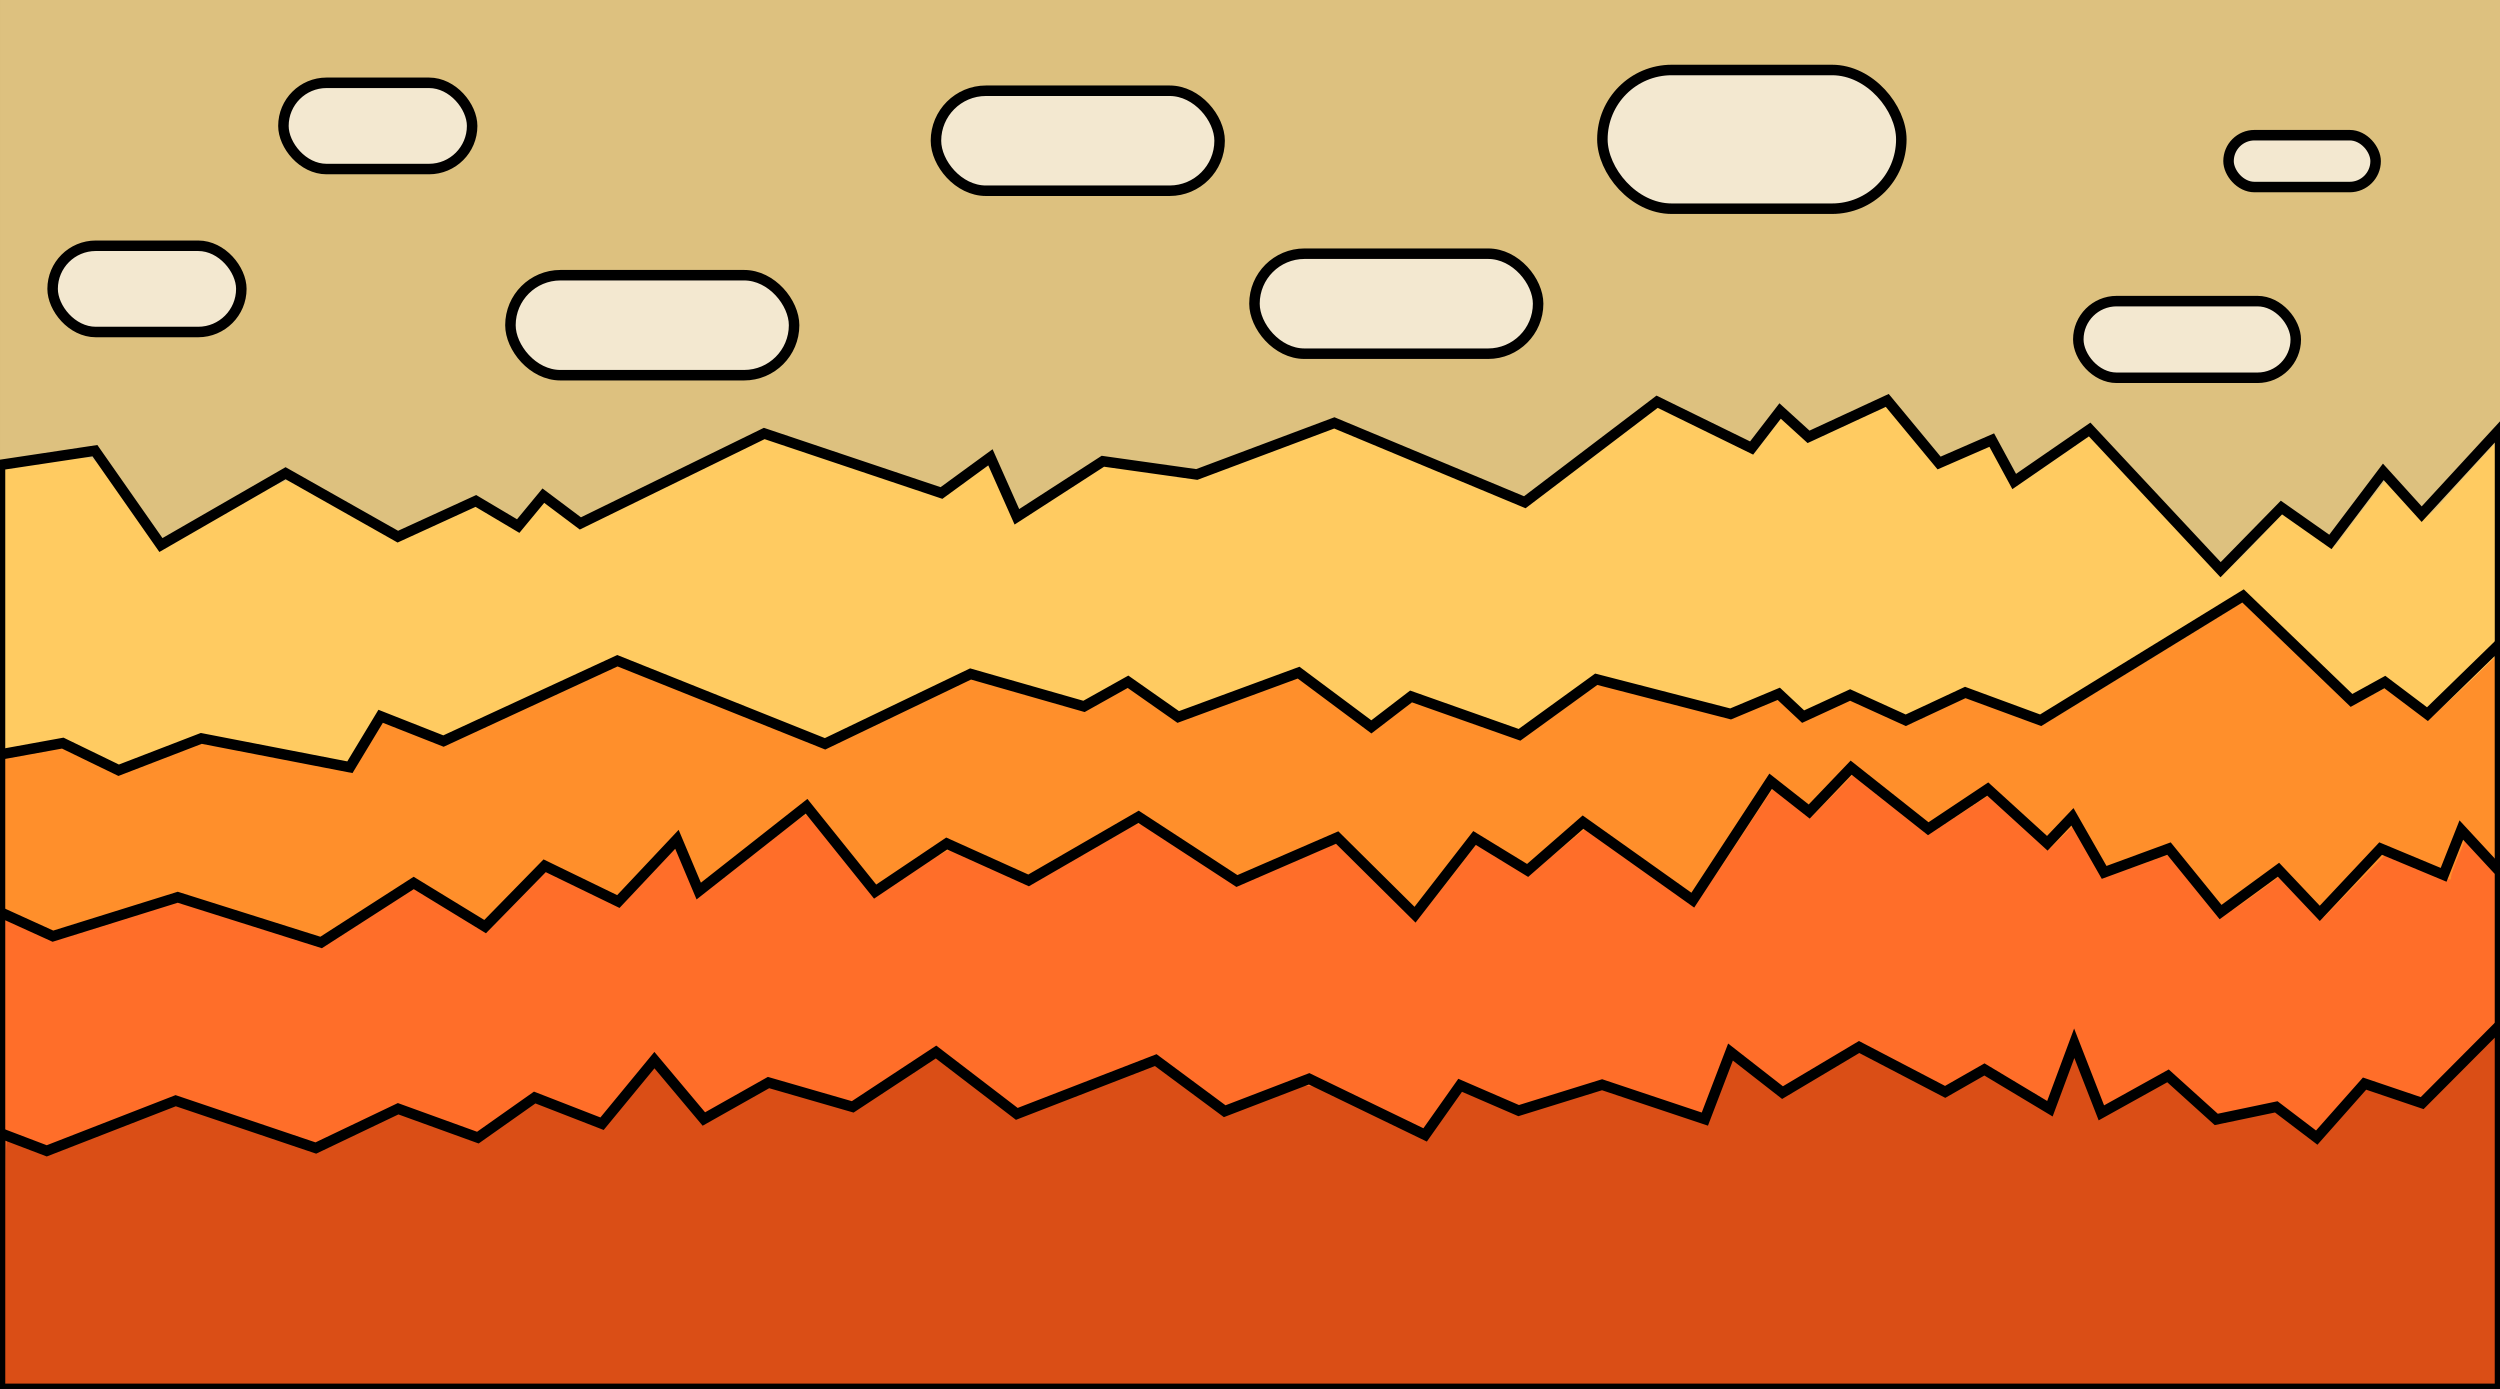 <?xml version="1.0" encoding="UTF-8" standalone="no"?>
<!-- Created with Inkscape (http://www.inkscape.org/) -->

<svg
   xmlns:dc="http://purl.org/dc/elements/1.1/"
   xmlns:cc="http://creativecommons.org/ns#"
   xmlns:rdf="http://www.w3.org/1999/02/22-rdf-syntax-ns#"
   xmlns:svg="http://www.w3.org/2000/svg"
   xmlns="http://www.w3.org/2000/svg"
   xmlns:sodipodi="http://sodipodi.sourceforge.net/DTD/sodipodi-0.dtd"
   xmlns:inkscape="http://www.inkscape.org/namespaces/inkscape"
   width="1350"
   height="750"
   viewBox="0 0 357.187 198.438"
   version="1.1"
   id="svg1465"
   inkscape:export-filename="C:\Users\javim\Google Drive\Programación\Python\juegos\plataformas\images\background.png"
   inkscape:export-xdpi="96"
   inkscape:export-ydpi="96"
   inkscape:version="0.92.5 (2060ec1f9f, 2020-04-08)"
   sodipodi:docname="background.svg"
   enable-background="new">
  <rect x="0" y="0" width="357.187" height="198.438" fill="#333333" stroke="none"/>
  <defs
     id="defs1459" />
  <sodipodi:namedview
     id="base"
     pagecolor="#ffffff"
     bordercolor="#666666"
     borderopacity="1.0"
     inkscape:pageopacity="0.0"
     inkscape:pageshadow="2"
     inkscape:zoom="0.25"
     inkscape:cx="1471.1406"
     inkscape:cy="132.06719"
     inkscape:document-units="mm"
     inkscape:current-layer="layer6"
     showgrid="false"
     units="px"
     inkscape:snap-global="false"
     inkscape:window-width="1366"
     inkscape:window-height="705"
     inkscape:window-x="-8"
     inkscape:window-y="-8"
     inkscape:window-maximized="1"
     showguides="true"
     inkscape:snap-bbox="true"
     inkscape:bbox-paths="true"
     inkscape:bbox-nodes="true"
     inkscape:snap-bbox-edge-midpoints="true"
     inkscape:snap-bbox-midpoints="true"
     inkscape:object-paths="true"
     inkscape:snap-intersection-paths="true"
     inkscape:snap-smooth-nodes="true"
     inkscape:snap-midpoints="true"
     inkscape:snap-object-midpoints="true"
     inkscape:snap-center="true"
     inkscape:snap-text-baseline="true"
     inkscape:snap-page="true" />
  <g
     inkscape:groupmode="layer"
     id="layer2"
     inkscape:label="fondo"
     style="display:inline;opacity:1;">
    <rect
       style="opacity:1;vector-effect:none;fill:#ddc17f;fill-opacity:1;stroke:#db4e16;stroke-width:0;stroke-linecap:round;stroke-linejoin:round;stroke-miterlimit:4;stroke-dasharray:none;stroke-dashoffset:0;stroke-opacity:1;paint-order:markers fill stroke"
       id="rect936"
       width="357.188"
       height="198.438"
       x="0"
       y="0" />
    <rect
       style="opacity:1;vector-effect:none;fill:#ffffff;fill-opacity:0.635;stroke:#000000;stroke-width:1.5;stroke-linecap:round;stroke-linejoin:round;stroke-miterlimit:4;stroke-dasharray:none;stroke-dashoffset:0;stroke-opacity:1;paint-order:markers fill stroke"
       id="rect979"
       width="40.528"
       height="14.288"
       x="72.928"
       y="39.32"
       ry="7.144" />
    <rect
       style="display:inline;opacity:1;vector-effect:none;fill:#ffffff;fill-opacity:0.635;stroke:#000000;stroke-width:1.5;stroke-linecap:round;stroke-linejoin:round;stroke-miterlimit:4;stroke-dasharray:none;stroke-dashoffset:0;stroke-opacity:1;paint-order:markers fill stroke"
       id="rect979-2"
       width="40.528"
       height="14.288"
       x="133.724"
       y="12.965"
       ry="7.144" />
    <rect
       style="display:inline;opacity:1;vector-effect:none;fill:#ffffff;fill-opacity:0.635;stroke:#000000;stroke-width:1.5;stroke-linecap:round;stroke-linejoin:round;stroke-miterlimit:4;stroke-dasharray:none;stroke-dashoffset:0;stroke-opacity:1;paint-order:markers fill stroke"
       id="rect979-2-2-9-2"
       width="40.528"
       height="14.288"
       x="179.232"
       y="36.248"
       ry="7.144" />
    <rect
       style="display:inline;opacity:1;vector-effect:none;fill:#ffffff;fill-opacity:0.635;stroke:#000000;stroke-width:1.5;stroke-linecap:round;stroke-linejoin:round;stroke-miterlimit:4;stroke-dasharray:none;stroke-dashoffset:0;stroke-opacity:1;paint-order:markers fill stroke"
       id="rect979-2-2-9-2-6"
       width="21.014"
       height="7.408"
       x="318.403"
       y="19.315"
       ry="3.704" />
    <rect
       style="display:inline;opacity:1;vector-effect:none;fill:#ffffff;fill-opacity:0.635;stroke:#000000;stroke-width:1.5;stroke-linecap:round;stroke-linejoin:round;stroke-miterlimit:4;stroke-dasharray:none;stroke-dashoffset:0;stroke-opacity:1;paint-order:markers fill stroke"
       id="rect979-2-2-9-2-6-8"
       width="31.069"
       height="10.953"
       x="296.939"
       y="43.022"
       ry="5.476" />
    <rect
       style="display:inline;opacity:1;vector-effect:none;fill:#ffffff;fill-opacity:0.635;stroke:#000000;stroke-width:1.5;stroke-linecap:round;stroke-linejoin:round;stroke-miterlimit:4;stroke-dasharray:none;stroke-dashoffset:0;stroke-opacity:1;paint-order:markers fill stroke"
       id="rect979-2-2-9-2-6-8-8"
       width="42.71"
       height="19.819"
       x="228.941"
       y="9.999"
       ry="9.91" />
    <rect
       style="display:inline;opacity:1;vector-effect:none;fill:#ffffff;fill-opacity:0.635;stroke:#000000;stroke-width:1.5;stroke-linecap:round;stroke-linejoin:round;stroke-miterlimit:4;stroke-dasharray:none;stroke-dashoffset:0;stroke-opacity:1;paint-order:markers fill stroke"
       id="rect979-5-4"
       width="26.963"
       height="12.322"
       x="7.517"
       y="35.114"
       ry="6.161" />
    <rect
       style="display:inline;opacity:1;vector-effect:none;fill:#ffffff;fill-opacity:0.635;stroke:#000000;stroke-width:1.5;stroke-linecap:round;stroke-linejoin:round;stroke-miterlimit:4;stroke-dasharray:none;stroke-dashoffset:0;stroke-opacity:1;paint-order:markers fill stroke"
       id="rect979-5-4-9"
       width="26.963"
       height="12.322"
       x="40.494"
       y="11.831"
       ry="6.161" />
  </g>
  <g
     inkscape:groupmode="layer"
     id="layer3"
     inkscape:label="fondo2"
     style="display:inline;">
    <path
       style="opacity:1;vector-effect:none;fill:#ffcb61;fill-opacity:1;stroke:#db4e16;stroke-width:0;stroke-linecap:round;stroke-linejoin:round;stroke-miterlimit:4;stroke-dasharray:none;stroke-dashoffset:0;stroke-opacity:1;paint-order:markers fill stroke"
       d="m 0.626,500.08 c 0,-136.4 0.675,-248.016 1.5,-248.036 0.825,-0.02 10.05,-1.354 20.5,-2.964 29.942,-4.615 26.834,-6.014 45,20.253 8.8,12.724 16.565,24.047 17.254,25.162 0.727,1.175 15.321,-6.102 34.733,-17.319 20.787,-12.011 34.686,-18.882 36.664,-18.123 1.752,0.672 15.065,7.928 29.586,16.124 14.52,8.196 27.72,14.902 29.332,14.902 1.612,0 11.688,-4.064 22.391,-9.032 l 19.46,-9.032 11.29,6.99 11.29,6.99 7.03,-8.097 7.03,-8.097 9.666,7.38 9.666,7.38 49.846,-24.399 49.846,-24.399 48.102,16.049 48.102,16.049 12.064,-8.881 c 6.635,-4.885 12.669,-8.507 13.408,-8.051 0.739,0.457 4.021,7.199 7.293,14.983 3.272,7.784 6.587,14.156 7.365,14.16 0.779,0.004 11.633,-6.626 24.121,-14.734 l 22.705,-14.742 24.879,3.552 24.879,3.552 37.338,-13.893 37.338,-13.893 50.502,21.083 c 27.776,11.596 51.305,21.083 52.285,21.083 0.981,0 17.639,-12.076 37.017,-26.835 l 35.234,-26.835 25.479,12.768 25.479,12.768 7.512,-9.85 7.512,-9.85 7.679,6.938 7.679,6.938 9.841,-4.987 c 5.413,-2.743 14.848,-7.201 20.967,-9.907 l 11.126,-4.92 14.111,16.757 14.111,16.757 13.081,-5.869 c 7.195,-3.228 13.71,-5.869 14.478,-5.869 0.768,0 3.847,4.995 6.841,11.101 3.7,7.545 6.236,10.615 7.917,9.585 1.36,-0.834 9.672,-6.542 18.472,-12.685 8.8,-6.143 17.053,-11.815 18.341,-12.604 1.461,-0.896 15.315,12.481 36.856,35.585 18.983,20.361 35.432,37.02 36.553,37.02 1.121,0 8.836,-7.268 17.144,-16.152 l 15.106,-16.152 13.552,9.433 c 7.454,5.188 13.827,9.082 14.164,8.652 0.336,-0.43 6.163,-8.153 12.948,-17.163 6.785,-9.01 13.174,-16.9 14.198,-17.532 1.024,-0.633 5.749,3.364 10.5,8.881 4.751,5.517 9.684,10.032 10.961,10.032 1.277,5.4e-4 4.773,-2.912 7.769,-6.472 2.996,-3.56 11.626,-13.179 19.178,-21.375 l 13.731,-14.902 V 491.705 748.08 H 674.626 0.626 Z"
       id="path954"
       inkscape:connector-curvature="0"
       transform="scale(0.265)" />
    <path
       style="fill:none;stroke:#000000;stroke-width:1.5;stroke-linecap:butt;stroke-linejoin:miter;stroke-opacity:1;stroke-miterlimit:4;stroke-dasharray:none"
       d="m 0,66.433 13.562,-2.042 9.429,13.481 17.813,-10.261 16.036,9.064 11.15,-5.103 6.048,3.591 3.591,-4.347 5.292,3.969 26.269,-12.851 25.324,8.504 6.993,-5.103 3.78,8.504 12.284,-7.938 13.418,1.89 19.655,-7.371 27.214,11.339 18.899,-14.363 13.505,6.615 4.071,-5.292 4.064,3.694 11.244,-5.206 7.407,8.945 7.524,-3.276 3.207,5.919 10.778,-7.431 18.71,20.033 8.694,-8.882 6.993,4.914 7.56,-10.016 5.481,6.048 11.196,-12.162 V 198.438 H 0 Z"
       id="path946"
       inkscape:connector-curvature="0" />
  </g>
  <g
     inkscape:groupmode="layer"
     id="layer4"
     inkscape:label="fondo3"
     style="display:inline;opacity:1;">
    <path
       style="opacity:1;vector-effect:none;fill:#ff8f2b;fill-opacity:1;stroke:#db4e16;stroke-width:0;stroke-linecap:round;stroke-linejoin:round;stroke-miterlimit:4;stroke-dasharray:none;stroke-dashoffset:0;stroke-opacity:1;paint-order:markers fill stroke"
       d="m 1.407,579.234 c 0,-134.905 0.367,-170.402 1.768,-170.939 0.972,-0.373 8.45,-1.808 16.617,-3.19 l 14.849,-2.512 14.641,7.367 14.641,7.367 22.513,-8.681 22.513,-8.681 39.921,7.738 c 21.956,4.256 40.323,7.496 40.816,7.2 0.492,-0.296 4.291,-6.273 8.441,-13.284 4.15,-7.011 8.051,-12.747 8.667,-12.747 0.616,0 8.199,2.845 16.85,6.322 l 15.729,6.322 46.127,-21.346 c 25.37,-11.74 46.818,-21.374 47.664,-21.407 0.845,-0.034 26.467,9.912 56.938,22.101 l 55.401,22.162 39.481,-18.963 39.481,-18.963 30.454,8.83 30.454,8.83 11.85,-6.619 11.85,-6.619 13.447,9.497 13.447,9.497 32.579,-11.982 32.579,-11.982 19.021,14.281 c 10.461,7.854 19.652,14.281 20.424,14.281 0.772,0 5.966,-3.545 11.543,-7.879 l 10.14,-7.879 28.103,10 c 15.457,5.5 28.981,9.971 30.054,9.935 1.073,-0.036 10.86,-6.606 21.75,-14.601 l 19.799,-14.536 36.297,9.27 36.297,9.27 13.08,-5.341 13.08,-5.341 5.831,5.722 c 3.207,3.147 6.533,5.722 7.392,5.722 0.859,0 6.876,-2.436 13.371,-5.414 l 11.809,-5.414 15.015,6.838 15.015,6.838 16.108,-7.563 16.108,-7.563 20.367,7.562 20.367,7.562 54.281,-33.349 54.281,-33.349 10.912,9.9 c 6.002,5.445 15.685,14.768 21.518,20.718 5.834,5.95 14.271,14.019 18.749,17.932 l 8.142,7.114 9.026,-4.68 9.027,-4.68 10.717,8.067 c 5.895,4.437 11.32,8.067 12.056,8.067 0.736,0 9.666,-8.023 19.844,-17.828 l 18.506,-17.828 V 549.941 749.496 H 675.28 1.407 Z"
       id="path958"
       inkscape:connector-curvature="0"
       transform="scale(0.265)" />
    <path
       style="fill:none;stroke:#000000;stroke-width:1.5;stroke-linecap:butt;stroke-linejoin:miter;stroke-opacity:1;stroke-miterlimit:4;stroke-dasharray:none"
       d="m 0,107.803 8.966,-1.63 7.987,3.876 11.806,-4.549 21.232,4.119 4.392,-7.278 8.979,3.54 24.85,-11.478 29.668,11.872 20.791,-9.982 16.204,4.636 6.291,-3.521 7.174,5.033 17.2,-6.337 10.394,7.749 5.67,-4.347 15.497,5.481 10.961,-7.938 19.198,4.956 6.882,-2.877 3.48,3.261 6.717,-3.092 7.945,3.611 8.504,-3.969 10.772,3.969 28.915,-17.765 15.497,14.93 4.765,-2.625 6.086,4.59 10.361,-10.084 V 198.438 H 0 Z"
       id="path956"
       inkscape:connector-curvature="0" />
  </g>
  <g
     inkscape:groupmode="layer"
     id="layer5"
     inkscape:label="fondo4"
     style="display:inline;">
    <path
       style="opacity:1;vector-effect:none;fill:#ff6e29;fill-opacity:1;stroke:#db4e16;stroke-width:0;stroke-linecap:round;stroke-linejoin:round;stroke-miterlimit:4;stroke-dasharray:none;stroke-dashoffset:0;stroke-opacity:1;paint-order:markers fill stroke"
       d="M 1.502,621.598 V 494.723 l 13.419,6.085 13.419,6.085 34.178,-10.425 34.178,-10.425 38.393,12.297 38.393,12.297 25.066,-16.037 25.066,-16.037 19.445,12.048 19.445,12.048 16.034,-16.846 16.034,-16.846 19.905,9.992 19.905,9.992 15.398,-16.74 c 15.084,-16.399 15.438,-16.638 17.349,-11.74 6.28,16.092 8.924,22 9.845,22 0.57,0 13.124,-9.498 27.898,-21.107 14.775,-11.609 27.936,-21.484 29.247,-21.944 1.311,-0.46 9.584,8.21 18.384,19.267 8.8,11.057 17.067,20.994 18.371,22.082 1.663,1.387 7.766,-1.649 20.423,-10.16 9.929,-6.676 19.104,-12.138 20.39,-12.138 1.286,0 11.679,4.169 23.095,9.265 l 20.756,9.265 25.482,-14.61 c 14.015,-8.036 27.282,-15.76 29.482,-17.164 3.569,-2.279 6.787,-0.733 29.865,14.346 14.226,9.295 26.714,16.899 27.753,16.899 1.038,0 13.562,-5.071 27.83,-11.27 l 25.942,-11.27 20.685,20.615 c 17.195,17.137 21.181,20.203 23.623,18.176 1.616,-1.341 9.063,-10.469 16.548,-20.284 l 13.609,-17.845 9.072,5.318 c 21.675,12.706 18.524,12.329 29.121,3.476 5.21,-4.353 12.043,-9.995 15.184,-12.538 l 5.711,-4.623 27.015,19.181 c 14.858,10.549 28.344,19.691 29.969,20.315 2.113,0.811 8.47,-7.329 22.306,-28.558 10.643,-16.33 19.983,-30.41 20.756,-31.289 0.773,-0.879 5.919,1.971 11.436,6.332 l 10.031,7.929 11.565,-11.687 11.565,-11.687 18.206,14.458 c 10.013,7.952 19.379,15.169 20.811,16.038 1.657,1.005 8.428,-2.243 18.605,-8.925 l 16,-10.504 9.395,8.855 c 5.167,4.871 12.324,11.488 15.904,14.704 l 6.509,5.849 6.785,-6.576 6.785,-6.576 7.368,13.175 c 4.052,7.246 8.077,13.613 8.944,14.149 0.867,0.536 8.919,-1.706 17.895,-4.982 8.976,-3.276 16.623,-5.956 16.993,-5.956 0.37,0 6.35,6.975 13.288,15.5 6.938,8.525 13.207,16.203 13.932,17.063 0.725,0.86 8.298,-3.534 16.829,-9.765 l 15.511,-11.328 11.469,11.349 11.469,11.349 16.903,-17.209 16.903,-17.209 16.893,7.125 c 19.104,8.057 18.015,7.737 18.015,5.29 0,-1.009 1.835,-6.115 4.078,-11.348 l 4.078,-9.514 9.922,9.773 9.922,9.773 V 609.897 748.472 H 675.502 1.502 Z"
       id="path964"
       inkscape:connector-curvature="0"
       transform="scale(0.265)" />
    <path
       style="fill:none;stroke:#000000;stroke-width:1.5;stroke-linecap:butt;stroke-linejoin:miter;stroke-miterlimit:4;stroke-dasharray:none;stroke-opacity:1"
       d="m 0,130.32 7.56,3.436 17.834,-5.562 20.485,6.463 13.229,-8.504 10.205,6.237 8.504,-8.693 10.529,5.111 8.37,-8.891 3.116,7.395 15.405,-12.119 9.798,12.196 10.228,-6.872 11.697,5.271 15.713,-9.084 14.053,9.172 14.324,-6.211 11.122,11.025 8.504,-10.961 7.584,4.636 7.914,-6.904 15.686,11.15 11.119,-16.989 5.512,4.327 5.989,-6.267 11.02,8.723 8.504,-5.67 8.505,7.749 3.591,-3.78 4.531,7.94 9.265,-3.404 7.37,9.071 8.275,-6.049 5.899,6.238 8.694,-9.26 8.999,3.75 2.529,-6.396 5.526,5.973 V 198.438 H 0 Z"
       id="path960"
       inkscape:connector-curvature="0" />
  </g>
  <g
     inkscape:groupmode="layer"
     id="layer6"
     inkscape:label="fondo5"
     style="display:inline;">
    <path
       style="opacity:1;vector-effect:none;fill:#da4e16;fill-opacity:1;stroke:#db4e16;stroke-width:0;stroke-linecap:round;stroke-linejoin:round;stroke-miterlimit:4;stroke-dasharray:none;stroke-dashoffset:0;stroke-opacity:1;paint-order:markers fill stroke"
       d="m 0.589,180.508 c 0,-9.75 0.206,-17.727 0.459,-17.727 0.252,0 1.621,0.478 3.043,1.063 l 2.584,1.063 9.26,-3.646 9.26,-3.646 9.991,3.456 9.991,3.456 5.774,-2.849 5.774,-2.849 5.834,2.049 5.834,2.049 3.893,-2.718 c 2.141,-1.495 4.096,-2.718 4.343,-2.718 0.247,0 2.304,0.714 4.572,1.587 2.267,0.873 4.405,1.576 4.75,1.562 0.345,-0.014 2.175,-1.934 4.067,-4.266 l 3.439,-4.241 1.323,1.504 c 0.728,0.827 2.293,2.665 3.479,4.083 l 2.156,2.579 4.806,-2.584 4.806,-2.584 5.943,1.742 5.943,1.742 5.894,-3.926 5.894,-3.926 5.775,4.44 c 3.176,2.442 6.027,4.335 6.336,4.206 4.338,-1.806 18.665,-7.211 19.114,-7.211 0.33,0 2.687,1.574 5.238,3.498 l 4.638,3.498 6.005,-2.248 c 6.934,-2.596 5.618,-2.782 15.696,2.223 3.415,1.696 6.531,3.083 6.924,3.083 0.393,0 1.741,-1.514 2.996,-3.365 l 2.282,-3.365 4.146,1.797 4.146,1.797 5.963,-1.878 5.963,-1.878 7.122,2.389 c 3.917,1.314 7.292,2.389 7.501,2.389 0.208,0 1.143,-2.024 2.077,-4.498 0.934,-2.474 1.79,-4.498 1.903,-4.498 0.113,0 1.751,1.215 3.641,2.7 l 3.435,2.7 5.574,-3.251 5.574,-3.251 6.064,3.235 6.064,3.235 2.805,-1.605 2.804,-1.605 4.404,2.647 c 2.422,1.456 4.645,2.567 4.941,2.468 0.295,-0.098 1.194,-1.954 1.997,-4.123 l 1.46,-3.944 1.111,2.557 c 0.611,1.407 1.111,2.628 1.111,2.713 0,0.086 0.354,1.002 0.786,2.037 l 0.786,1.881 4.77,-2.655 4.77,-2.655 3.45,3.029 3.45,3.029 4.31,-0.865 4.31,-0.864 2.902,2.239 2.902,2.239 3.57,-3.903 3.57,-3.903 4.062,1.481 4.062,1.481 5.254,-5.234 5.254,-5.234 v 25.258 25.258 H 178.654 0.589 Z"
       id="path972"
       inkscape:connector-curvature="0" />
    <path
       style="fill:none;stroke:#000000;stroke-width:1.5;stroke-linecap:butt;stroke-linejoin:miter;stroke-miterlimit:4;stroke-dasharray:none;stroke-opacity:1"
       d="m 0,161.885 6.68,2.544 18.421,-7.166 20.023,6.762 11.76,-5.613 11.39,4.127 8.121,-5.73 9.622,3.742 7.484,-9.087 7.064,8.415 9.239,-5.208 12.027,3.474 11.904,-7.838 11.542,8.84 19.851,-7.684 9.851,7.303 12.065,-4.631 16.571,8.018 5.005,-7.091 8.358,3.617 11.92,-3.697 14.683,4.91 3.664,-9.582 7.432,5.799 10.944,-6.518 12.294,6.414 5.613,-3.207 9.354,5.613 3.475,-9.354 3.877,9.944 9.521,-5.287 6.894,6.224 8.573,-1.794 5.782,4.394 6.834,-7.717 8.231,2.788 11.119,-11.164 v 51.991 H 0 Z"
       id="path966"
       inkscape:connector-curvature="0" />
    <rect
       style="display:inline;opacity:1;vector-effect:none;fill:#c8c8c8;fill-opacity:1;stroke:#db4e16;stroke-width:0;stroke-linecap:round;stroke-linejoin:round;stroke-miterlimit:4;stroke-dasharray:none;stroke-dashoffset:0;stroke-opacity:1;paint-order:markers fill stroke"
       id="rect936-8"
       width="357.188"
       height="198.438"
       x="450.365"
       y="11.286" />
    <rect
       style="display:inline;opacity:1;vector-effect:none;fill:#ffffff;fill-opacity:0.635;stroke:#000000;stroke-width:1.5;stroke-linecap:round;stroke-linejoin:round;stroke-miterlimit:4;stroke-dasharray:none;stroke-dashoffset:0;stroke-opacity:1;paint-order:markers fill stroke"
       id="rect979-9"
       width="40.528"
       height="14.288"
       x="523.293"
       y="50.607"
       ry="7.144" />
    <rect
       style="display:inline;opacity:1;vector-effect:none;fill:#ffffff;fill-opacity:0.635;stroke:#000000;stroke-width:1.5;stroke-linecap:round;stroke-linejoin:round;stroke-miterlimit:4;stroke-dasharray:none;stroke-dashoffset:0;stroke-opacity:1;paint-order:markers fill stroke"
       id="rect979-2-0"
       width="40.528"
       height="14.288"
       x="584.089"
       y="24.251"
       ry="7.144" />
    <rect
       style="display:inline;opacity:1;vector-effect:none;fill:#ffffff;fill-opacity:0.635;stroke:#000000;stroke-width:1.5;stroke-linecap:round;stroke-linejoin:round;stroke-miterlimit:4;stroke-dasharray:none;stroke-dashoffset:0;stroke-opacity:1;paint-order:markers fill stroke"
       id="rect979-2-2-9-2-4"
       width="40.528"
       height="14.288"
       x="629.597"
       y="47.534"
       ry="7.144" />
    <rect
       style="display:inline;opacity:1;vector-effect:none;fill:#ffffff;fill-opacity:0.635;stroke:#000000;stroke-width:1.5;stroke-linecap:round;stroke-linejoin:round;stroke-miterlimit:4;stroke-dasharray:none;stroke-dashoffset:0;stroke-opacity:1;paint-order:markers fill stroke"
       id="rect979-2-2-9-2-6-0"
       width="21.014"
       height="7.408"
       x="768.768"
       y="30.601"
       ry="3.704" />
    <rect
       style="display:inline;opacity:1;vector-effect:none;fill:#ffffff;fill-opacity:0.635;stroke:#000000;stroke-width:1.5;stroke-linecap:round;stroke-linejoin:round;stroke-miterlimit:4;stroke-dasharray:none;stroke-dashoffset:0;stroke-opacity:1;paint-order:markers fill stroke"
       id="rect979-2-2-9-2-6-8-0"
       width="31.069"
       height="10.953"
       x="747.304"
       y="54.308"
       ry="5.476" />
    <rect
       style="display:inline;opacity:1;vector-effect:none;fill:#ffffff;fill-opacity:0.635;stroke:#000000;stroke-width:1.5;stroke-linecap:round;stroke-linejoin:round;stroke-miterlimit:4;stroke-dasharray:none;stroke-dashoffset:0;stroke-opacity:1;paint-order:markers fill stroke"
       id="rect979-2-2-9-2-6-8-8-7"
       width="42.71"
       height="19.819"
       x="679.306"
       y="21.285"
       ry="9.91" />
    <rect
       style="display:inline;opacity:1;vector-effect:none;fill:#ffffff;fill-opacity:0.635;stroke:#000000;stroke-width:1.5;stroke-linecap:round;stroke-linejoin:round;stroke-miterlimit:4;stroke-dasharray:none;stroke-dashoffset:0;stroke-opacity:1;paint-order:markers fill stroke"
       id="rect979-5-4-6"
       width="26.963"
       height="12.322"
       x="457.883"
       y="46.4"
       ry="6.161" />
    <rect
       style="display:inline;opacity:1;vector-effect:none;fill:#ffffff;fill-opacity:0.635;stroke:#000000;stroke-width:1.5;stroke-linecap:round;stroke-linejoin:round;stroke-miterlimit:4;stroke-dasharray:none;stroke-dashoffset:0;stroke-opacity:1;paint-order:markers fill stroke"
       id="rect979-5-4-9-7"
       width="26.963"
       height="12.322"
       x="490.859"
       y="23.117"
       ry="6.161" />
    <path
       style="display:inline;opacity:1;vector-effect:none;fill:#646464;fill-opacity:1;stroke:#db4e16;stroke-width:0;stroke-linecap:round;stroke-linejoin:round;stroke-miterlimit:4;stroke-dasharray:none;stroke-dashoffset:0;stroke-opacity:1;paint-order:markers fill stroke"
       d="m 450.531,143.599 c 0,-36.089 0.179,-65.621 0.397,-65.626 0.218,-0.005 2.659,-0.358 5.424,-0.784 7.922,-1.221 7.1,-1.591 11.906,5.359 2.328,3.367 4.383,6.362 4.565,6.657 0.192,0.311 4.054,-1.614 9.19,-4.582 5.5,-3.178 9.177,-4.996 9.701,-4.795 0.463,0.178 3.986,2.098 7.828,4.266 3.842,2.169 7.334,3.943 7.761,3.943 0.426,0 3.092,-1.075 5.924,-2.39 l 5.149,-2.39 2.987,1.849 2.987,1.849 1.86,-2.142 1.86,-2.142 2.557,1.953 2.557,1.953 13.188,-6.455 13.188,-6.455 12.727,4.246 12.727,4.246 3.192,-2.35 c 1.756,-1.292 3.352,-2.251 3.547,-2.13 0.196,0.121 1.064,1.905 1.93,3.964 0.866,2.059 1.743,3.745 1.949,3.746 0.206,0.001 3.078,-1.753 6.382,-3.898 l 6.007,-3.9 6.583,0.94 6.583,0.94 9.879,-3.676 9.879,-3.676 13.362,5.578 c 7.349,3.068 13.574,5.578 13.834,5.578 0.26,0 4.667,-3.195 9.794,-7.1 l 9.322,-7.1 6.741,3.378 6.741,3.378 1.988,-2.606 1.988,-2.606 2.032,1.836 2.032,1.836 2.604,-1.319 c 1.432,-0.726 3.928,-1.905 5.547,-2.621 l 2.944,-1.302 3.733,4.434 3.733,4.434 3.461,-1.553 c 1.904,-0.854 3.627,-1.553 3.831,-1.553 0.203,0 1.018,1.322 1.81,2.937 0.979,1.996 1.65,2.809 2.095,2.536 0.36,-0.221 2.559,-1.731 4.887,-3.356 2.328,-1.625 4.512,-3.126 4.853,-3.335 0.387,-0.237 4.052,3.302 9.751,9.415 5.023,5.387 9.375,9.795 9.671,9.795 0.297,0 2.338,-1.923 4.536,-4.274 l 3.997,-4.274 3.586,2.496 c 1.972,1.373 3.658,2.403 3.747,2.289 0.089,-0.114 1.631,-2.157 3.426,-4.541 1.795,-2.384 3.486,-4.471 3.756,-4.639 0.271,-0.167 1.521,0.89 2.778,2.35 1.257,1.46 2.562,2.654 2.9,2.654 0.338,1.43e-4 1.263,-0.77 2.056,-1.712 0.793,-0.942 3.076,-3.487 5.074,-5.655 l 3.633,-3.943 v 67.833 67.833 H 628.86 450.531 Z"
       id="path954-7"
       inkscape:connector-curvature="0" />
    <path
       style="display:inline;fill:none;stroke:#000000;stroke-width:1.5;stroke-linecap:butt;stroke-linejoin:miter;stroke-miterlimit:4;stroke-dasharray:none;stroke-opacity:1"
       d="m 450.365,77.72 13.562,-2.042 9.429,13.481 17.813,-10.261 16.036,9.064 11.15,-5.103 6.048,3.591 3.591,-4.347 5.292,3.969 26.269,-12.851 25.324,8.504 6.993,-5.103 3.78,8.504 12.284,-7.938 13.418,1.89 19.655,-7.371 27.214,11.339 18.899,-14.363 13.505,6.615 4.071,-5.292 4.064,3.694 11.244,-5.206 7.407,8.945 7.524,-3.276 3.207,5.919 10.778,-7.431 18.71,20.033 8.693,-8.882 6.993,4.914 7.56,-10.016 5.481,6.048 11.196,-12.162 V 209.724 H 450.365 Z"
       id="path946-0"
       inkscape:connector-curvature="0" />
    <path
       style="display:inline;opacity:1;vector-effect:none;fill:#87827d;fill-opacity:1;stroke:#db4e16;stroke-width:0;stroke-linecap:round;stroke-linejoin:round;stroke-miterlimit:4;stroke-dasharray:none;stroke-dashoffset:0;stroke-opacity:1;paint-order:markers fill stroke"
       d="m 450.738,164.542 c 0,-35.694 0.097,-45.086 0.468,-45.228 0.257,-0.099 2.236,-0.478 4.397,-0.844 l 3.929,-0.665 3.874,1.949 3.874,1.949 5.957,-2.297 5.957,-2.297 10.562,2.047 c 5.809,1.126 10.669,1.983 10.799,1.905 0.13,-0.078 1.135,-1.66 2.233,-3.515 1.098,-1.855 2.13,-3.373 2.293,-3.373 0.163,0 2.169,0.753 4.458,1.673 l 4.162,1.673 12.204,-5.648 c 6.712,-3.106 12.387,-5.655 12.611,-5.664 0.224,-0.009 7.003,2.623 15.065,5.848 l 14.658,5.864 10.446,-5.017 10.446,-5.017 8.058,2.336 8.058,2.336 3.135,-1.751 3.135,-1.751 3.558,2.513 3.558,2.513 8.62,-3.17 8.62,-3.17 5.033,3.778 c 2.768,2.078 5.2,3.779 5.404,3.779 0.204,0 1.579,-0.938 3.054,-2.085 l 2.683,-2.085 7.436,2.646 c 4.09,1.455 7.668,2.638 7.952,2.629 0.284,-0.009 2.873,-1.748 5.755,-3.863 l 5.238,-3.846 9.604,2.453 9.604,2.453 3.461,-1.413 3.461,-1.413 1.543,1.514 c 0.848,0.833 1.729,1.514 1.956,1.514 0.227,0 1.819,-0.645 3.538,-1.432 l 3.124,-1.432 3.973,1.809 3.973,1.809 4.262,-2.001 4.262,-2.001 5.389,2.001 5.389,2.001 14.362,-8.824 14.362,-8.824 2.887,2.619 c 1.588,1.441 4.15,3.907 5.693,5.482 1.544,1.574 3.776,3.709 4.961,4.745 l 2.154,1.882 2.388,-1.238 2.388,-1.238 2.836,2.134 c 1.56,1.174 2.995,2.134 3.19,2.134 0.195,0 2.557,-2.123 5.25,-4.717 l 4.896,-4.717 v 52.799 52.799 H 629.033 450.738 Z"
       id="path958-7"
       inkscape:connector-curvature="0" />
    <path
       style="display:inline;opacity:1;fill:none;stroke:#000000;stroke-width:1.5;stroke-linecap:butt;stroke-linejoin:miter;stroke-miterlimit:4;stroke-dasharray:none;stroke-opacity:1"
       d="m 450.365,119.089 8.966,-1.63 7.987,3.876 11.806,-4.549 21.232,4.119 4.392,-7.278 8.979,3.54 24.85,-11.478 29.668,11.872 20.791,-9.982 16.204,4.636 6.291,-3.521 7.174,5.033 17.2,-6.337 10.394,7.749 5.67,-4.347 15.497,5.481 10.961,-7.938 19.198,4.956 6.882,-2.877 3.48,3.261 6.717,-3.092 7.945,3.611 8.504,-3.969 10.772,3.969 28.915,-17.765 15.497,14.93 4.765,-2.625 6.086,4.59 10.361,-10.084 v 106.484 H 450.365 Z"
       id="path956-1"
       inkscape:connector-curvature="0" />
    <path
       style="display:inline;opacity:1;vector-effect:none;fill:#a0a0a0;fill-opacity:1;stroke:#db4e16;stroke-width:0;stroke-linecap:round;stroke-linejoin:round;stroke-miterlimit:4;stroke-dasharray:none;stroke-dashoffset:0;stroke-opacity:1;paint-order:markers fill stroke"
       d="m 450.763,175.751 v -33.569 l 3.55,1.61 3.55,1.61 9.043,-2.758 9.043,-2.758 10.158,3.254 10.158,3.254 6.632,-4.243 6.632,-4.243 5.145,3.188 5.145,3.188 4.242,-4.457 4.242,-4.457 5.266,2.644 5.266,2.644 4.074,-4.429 c 3.991,-4.339 4.085,-4.402 4.59,-3.106 1.662,4.258 2.361,5.821 2.605,5.821 0.151,0 3.472,-2.513 7.381,-5.585 3.909,-3.072 7.391,-5.684 7.738,-5.806 0.347,-0.122 2.536,2.172 4.864,5.098 2.328,2.925 4.516,5.555 4.861,5.842 0.44,0.367 2.055,-0.436 5.404,-2.688 2.627,-1.766 5.055,-3.212 5.395,-3.212 0.34,0 3.09,1.103 6.11,2.451 l 5.492,2.451 6.742,-3.866 c 3.708,-2.126 7.218,-4.17 7.8,-4.541 0.944,-0.603 1.796,-0.194 7.902,3.796 3.764,2.459 7.068,4.471 7.343,4.471 0.275,0 3.588,-1.342 7.363,-2.982 l 6.864,-2.982 5.473,5.454 c 4.55,4.534 5.604,5.345 6.25,4.809 0.428,-0.355 2.398,-2.77 4.378,-5.367 l 3.601,-4.722 2.4,1.407 c 5.735,3.362 4.901,3.262 7.705,0.92 1.379,-1.152 3.186,-2.645 4.018,-3.317 l 1.511,-1.223 7.148,5.075 c 3.931,2.791 7.499,5.21 7.929,5.375 0.559,0.214 2.241,-1.939 5.902,-7.556 2.816,-4.321 5.287,-8.046 5.492,-8.279 0.204,-0.232 1.566,0.521 3.026,1.675 l 2.654,2.098 3.06,-3.092 3.06,-3.092 4.817,3.825 c 2.649,2.104 5.127,4.013 5.506,4.243 0.438,0.266 2.23,-0.594 4.923,-2.361 l 4.233,-2.779 2.486,2.343 c 1.367,1.289 3.261,3.039 4.208,3.891 l 1.722,1.548 1.795,-1.74 1.795,-1.74 1.949,3.486 c 1.072,1.917 2.137,3.602 2.366,3.744 0.229,0.142 2.36,-0.451 4.735,-1.318 2.375,-0.867 4.398,-1.576 4.496,-1.576 0.098,0 1.68,1.845 3.516,4.101 1.836,2.256 3.494,4.287 3.686,4.515 0.192,0.227 2.195,-0.935 4.453,-2.584 l 4.104,-2.997 3.035,3.003 3.035,3.003 4.472,-4.553 4.472,-4.553 4.47,1.885 c 5.054,2.132 4.766,2.047 4.766,1.4 0,-0.267 0.486,-1.618 1.079,-3.002 l 1.079,-2.517 2.625,2.586 2.625,2.586 v 36.665 36.665 H 629.092 450.763 Z"
       id="path964-5"
       inkscape:connector-curvature="0" />
    <path
       style="display:inline;fill:none;stroke:#000000;stroke-width:1.5;stroke-linecap:butt;stroke-linejoin:miter;stroke-miterlimit:4;stroke-dasharray:none;stroke-opacity:1"
       d="m 450.365,141.606 7.56,3.436 17.834,-5.562 20.485,6.463 13.229,-8.504 10.205,6.237 8.504,-8.693 10.529,5.111 8.37,-8.891 3.116,7.395 15.405,-12.119 9.798,12.196 10.228,-6.872 11.697,5.271 15.713,-9.084 14.053,9.172 14.324,-6.211 11.122,11.025 8.504,-10.961 7.584,4.636 7.914,-6.904 15.686,11.15 11.119,-16.989 5.512,4.327 5.989,-6.267 11.02,8.723 8.504,-5.67 8.504,7.749 3.591,-3.78 4.531,7.94 9.265,-3.404 7.37,9.071 8.275,-6.049 5.899,6.238 8.694,-9.26 8.999,3.75 2.529,-6.396 5.526,5.973 v 73.871 H 450.365 Z"
       id="path960-6"
       inkscape:connector-curvature="0" />
    <path
       style="display:inline;opacity:1;vector-effect:none;fill:#bebebe;fill-opacity:1;stroke:#db4e16;stroke-width:0;stroke-linecap:round;stroke-linejoin:round;stroke-miterlimit:4;stroke-dasharray:none;stroke-dashoffset:0;stroke-opacity:1;paint-order:markers fill stroke"
       d="m 450.955,191.795 c 0,-9.75 0.206,-17.727 0.459,-17.727 0.252,0 1.621,0.478 3.043,1.063 l 2.584,1.063 9.26,-3.646 9.26,-3.646 9.991,3.456 9.991,3.456 5.774,-2.849 5.774,-2.849 5.834,2.049 5.834,2.049 3.893,-2.718 c 2.141,-1.495 4.096,-2.718 4.343,-2.718 0.247,0 2.304,0.714 4.572,1.587 2.267,0.873 4.405,1.576 4.75,1.562 0.345,-0.014 2.175,-1.934 4.067,-4.266 l 3.439,-4.241 1.323,1.504 c 0.728,0.827 2.293,2.665 3.479,4.083 l 2.156,2.579 4.806,-2.584 4.806,-2.584 5.943,1.742 5.943,1.742 5.894,-3.926 5.894,-3.926 5.775,4.44 c 3.176,2.442 6.027,4.335 6.336,4.206 4.338,-1.806 18.665,-7.211 19.114,-7.211 0.33,0 2.687,1.574 5.238,3.498 l 4.638,3.498 6.005,-2.248 c 6.934,-2.596 5.618,-2.782 15.696,2.223 3.415,1.696 6.531,3.083 6.924,3.083 0.393,0 1.741,-1.514 2.996,-3.365 l 2.282,-3.365 4.146,1.797 4.146,1.797 5.963,-1.878 5.963,-1.878 7.122,2.389 c 3.917,1.314 7.292,2.389 7.501,2.389 0.208,0 1.143,-2.024 2.077,-4.498 0.934,-2.474 1.79,-4.498 1.903,-4.498 0.113,0 1.751,1.215 3.641,2.7 l 3.435,2.7 5.574,-3.251 5.574,-3.251 6.064,3.235 6.064,3.235 2.805,-1.605 2.804,-1.605 4.404,2.647 c 2.422,1.456 4.645,2.567 4.941,2.468 0.295,-0.098 1.194,-1.954 1.997,-4.123 l 1.46,-3.944 1.111,2.557 c 0.611,1.407 1.111,2.628 1.111,2.713 0,0.086 0.354,1.002 0.786,2.037 l 0.786,1.881 4.77,-2.655 4.77,-2.655 3.45,3.029 3.45,3.029 4.31,-0.865 4.31,-0.864 2.902,2.239 2.902,2.239 3.57,-3.903 3.57,-3.903 4.062,1.481 4.062,1.481 5.254,-5.234 5.254,-5.234 v 25.258 25.258 H 629.019 450.955 Z"
       id="path972-8"
       inkscape:connector-curvature="0" />
    <path
       style="display:inline;fill:none;stroke:#000000;stroke-width:1.5;stroke-linecap:butt;stroke-linejoin:miter;stroke-miterlimit:4;stroke-dasharray:none;stroke-opacity:1"
       d="m 450.365,173.171 6.68,2.544 18.421,-7.166 20.023,6.762 11.76,-5.613 11.39,4.127 8.121,-5.73 9.622,3.742 7.484,-9.087 7.064,8.415 9.239,-5.208 12.027,3.474 11.904,-7.838 11.542,8.84 19.851,-7.684 9.851,7.303 12.065,-4.631 16.571,8.018 5.005,-7.091 8.358,3.617 11.92,-3.697 14.683,4.91 3.664,-9.582 7.432,5.799 10.944,-6.518 12.294,6.414 5.613,-3.207 9.354,5.613 3.474,-9.354 3.877,9.944 9.521,-5.287 6.894,6.224 8.573,-1.794 5.782,4.394 6.834,-7.717 8.231,2.788 11.119,-11.164 v 51.991 H 450.365 Z"
       id="path966-1"
       inkscape:connector-curvature="0" />
  </g>
</svg>
